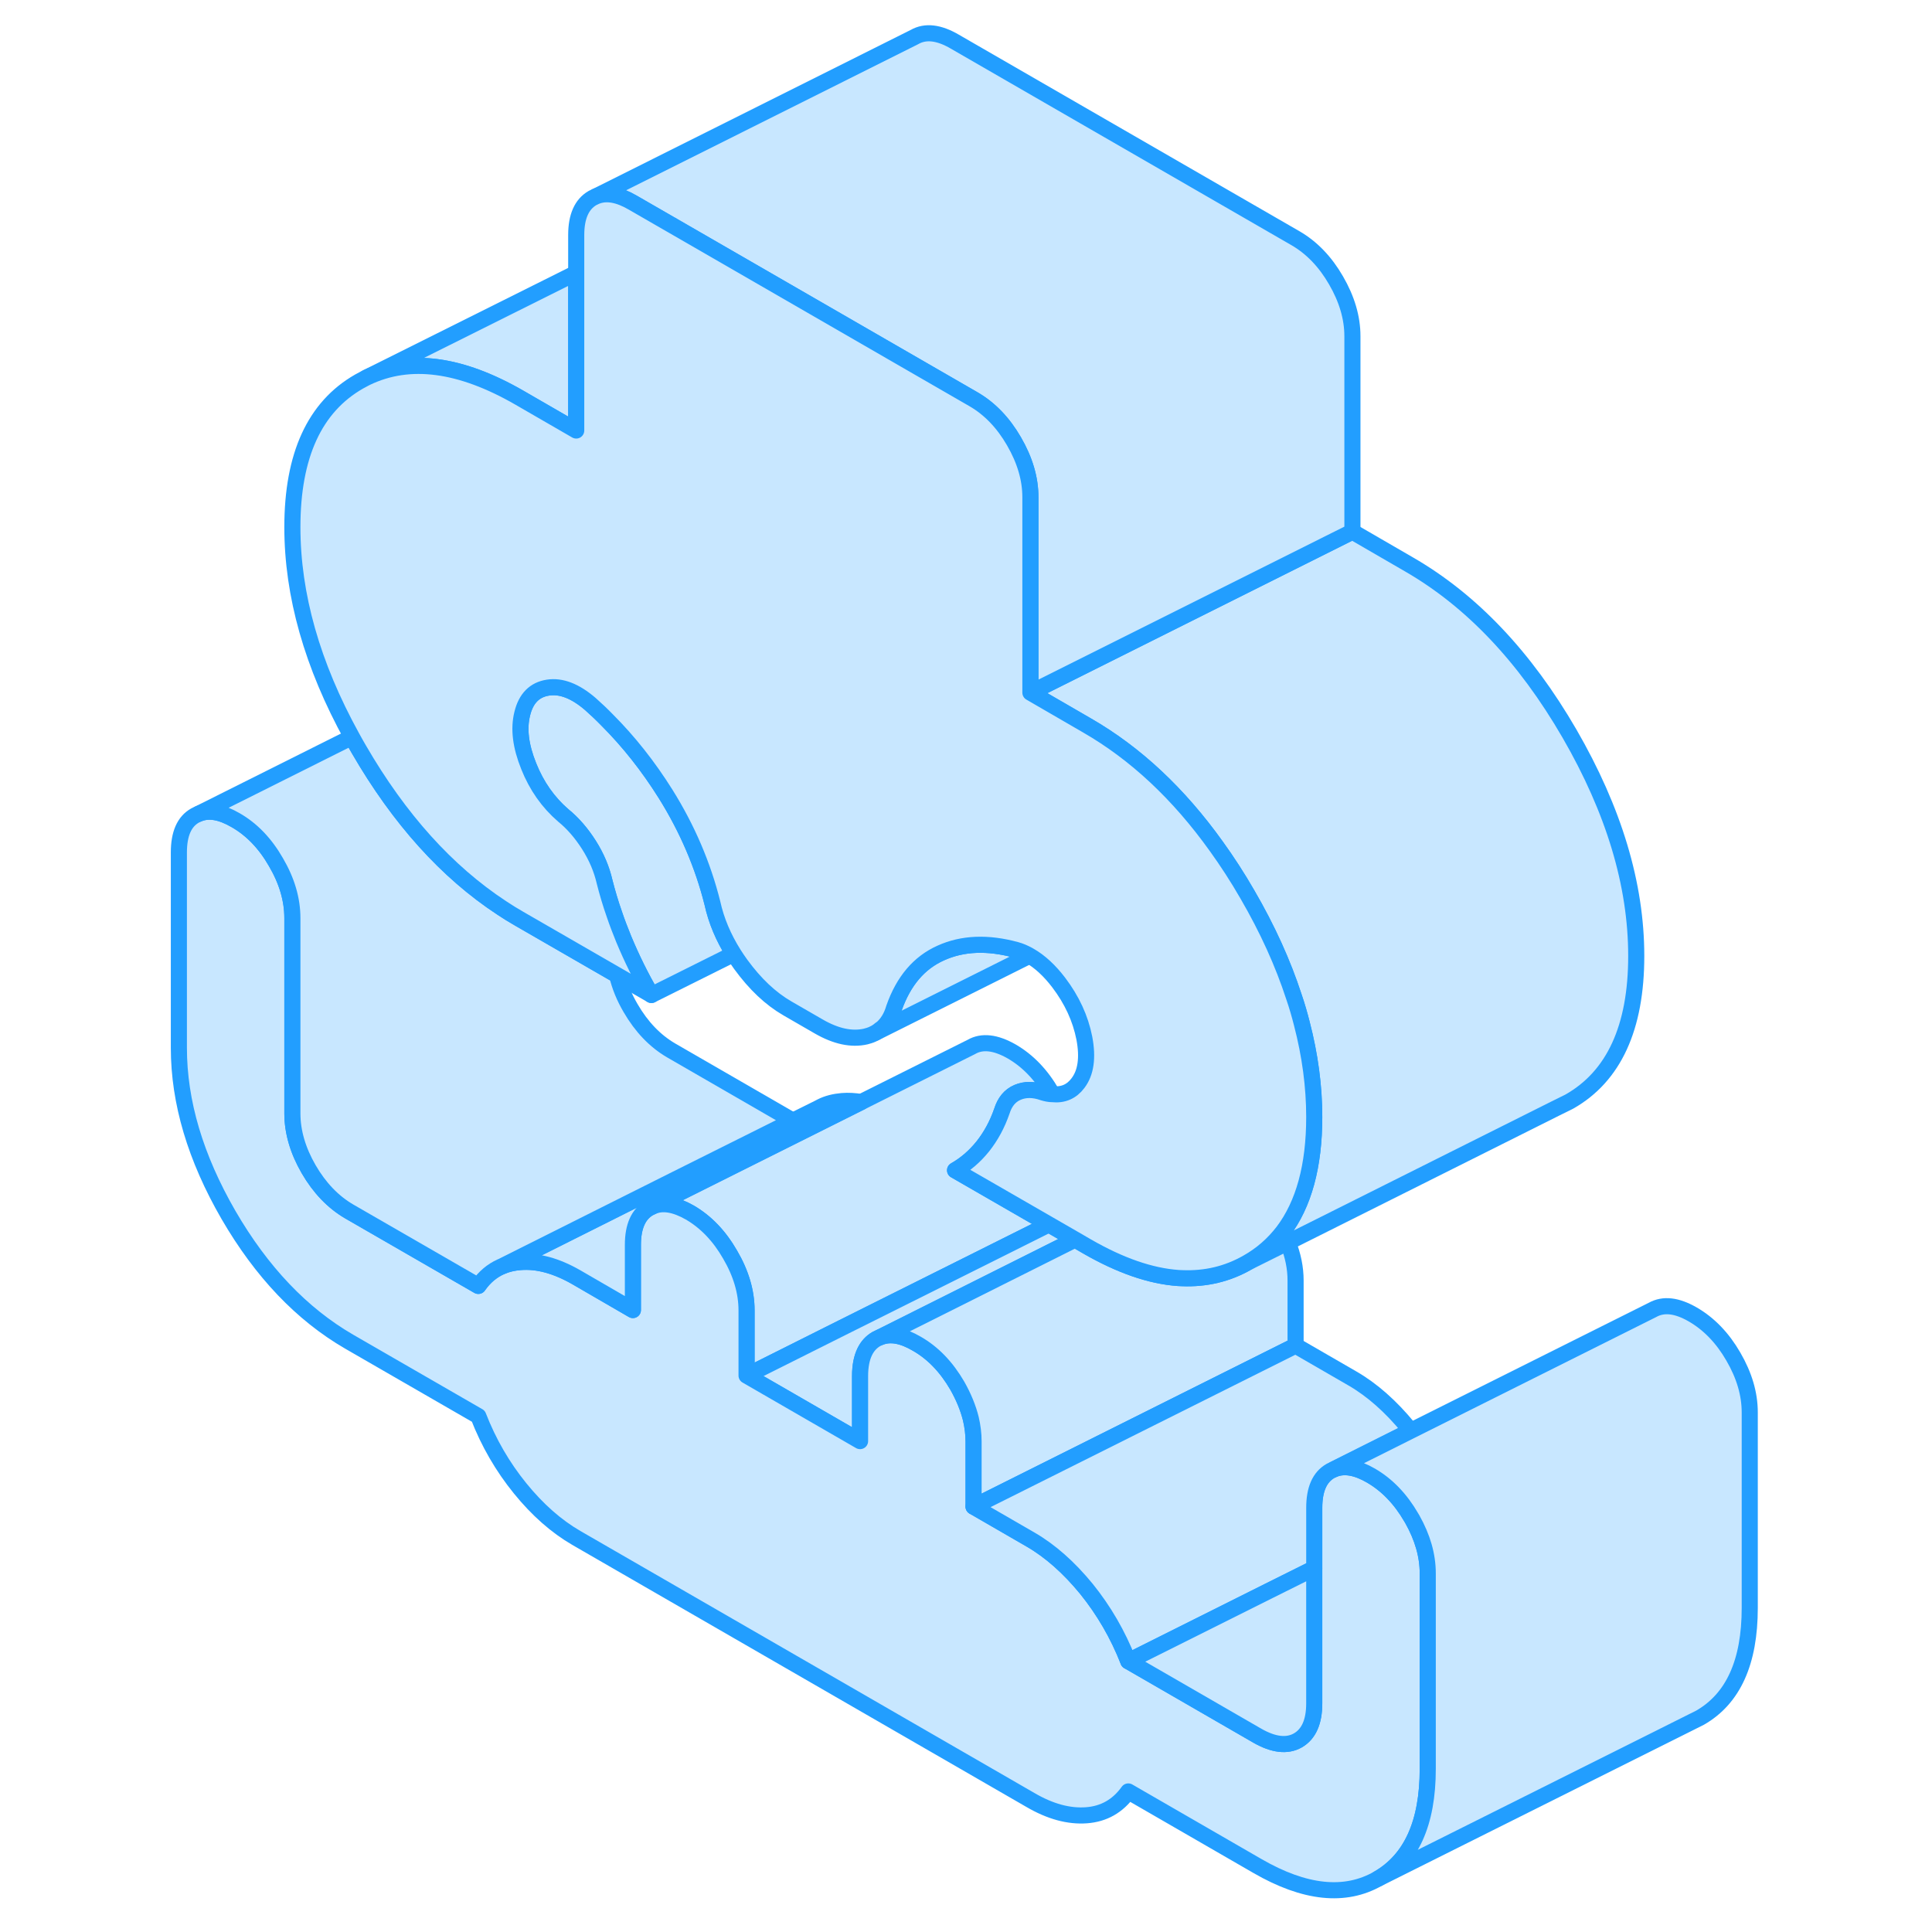 <svg width="48" height="48" viewBox="0 0 102 120" fill="#c8e7ff" xmlns="http://www.w3.org/2000/svg" stroke-width="1px" stroke-linecap="round" stroke-linejoin="round"><path d="M92.63 59.38C92.63 63.83 91.24 66.849 88.48 68.419L87.61 68.85L70.99 77.169L68.48 78.419C69.35 77.929 70.09 77.279 70.69 76.499C71.98 74.799 72.63 72.419 72.63 69.379C72.63 67.48 72.37 65.54 71.86 63.58C71.72 63.029 71.56 62.469 71.37 61.919C70.69 59.829 69.73 57.709 68.48 55.559C67.87 54.499 67.22 53.499 66.55 52.569C64.21 49.3 61.54 46.799 58.52 45.059L55 43.02L75 33.02L78.52 35.059C82.4 37.299 85.72 40.799 88.48 45.559C91.24 50.329 92.63 54.929 92.63 59.38Z" stroke="#229EFF" stroke-linejoin="round"/><path d="M50.32 72.689L56.15 76.049L43.32 82.459L37.37 85.439V81.389C37.37 80.249 37.03 79.089 36.35 77.929C35.68 76.759 34.84 75.889 33.84 75.309C32.94 74.799 32.17 74.659 31.54 74.929L33.63 73.879L44.49 68.449L51.33 65.029C52 64.639 52.84 64.739 53.84 65.309C54.84 65.889 55.68 66.759 56.35 67.929C56.36 67.929 56.36 67.949 56.37 67.959C56.19 67.959 55.99 67.919 55.79 67.859C55.2 67.649 54.67 67.649 54.2 67.849C53.73 68.049 53.41 68.439 53.23 69.009C52.94 69.849 52.54 70.579 52.04 71.209C51.54 71.829 50.97 72.319 50.32 72.689Z" stroke="#229EFF" stroke-linejoin="round"/><path d="M57.78 76.99L45.64 83.07L45.43 83.17C45.12 83.35 44.88 83.61 44.71 83.96C44.52 84.35 44.42 84.86 44.42 85.47V89.51L37.37 85.44L43.32 82.46L56.15 76.05L57.78 76.99Z" stroke="#229EFF" stroke-linejoin="round"/><path d="M79.68 97.73V109.87C79.68 113.24 78.65 115.509 76.59 116.689C74.54 117.859 72.04 117.6 69.1 115.9L61.08 111.27C60.43 112.18 59.56 112.67 58.48 112.75C57.39 112.83 56.23 112.519 55 111.799L26.79 95.52C25.55 94.8 24.39 93.779 23.31 92.45C22.22 91.109 21.35 89.609 20.71 87.96L12.68 83.329C9.75 81.629 7.25 79.01 5.19 75.46C3.14 71.909 2.11 68.46 2.11 65.079V52.95C2.11 51.8 2.44 51.03 3.12 50.65L3.33 50.55C3.97 50.279 4.73 50.419 5.63 50.94C6.63 51.51 7.47 52.38 8.14 53.55C8.82 54.709 9.16 55.87 9.16 57.02V69.15C9.16 70.3 9.5 71.46 10.17 72.62C10.85 73.79 11.69 74.659 12.68 75.24L20.71 79.87C21.09 79.32 21.56 78.93 22.11 78.68L22.18 78.65C22.52 78.51 22.9 78.42 23.31 78.39C24.39 78.3 25.55 78.62 26.79 79.329L30.31 81.37V77.32C30.31 76.18 30.65 75.41 31.33 75.03L31.54 74.93C32.17 74.659 32.94 74.799 33.84 75.309C34.84 75.889 35.68 76.76 36.35 77.93C37.03 79.09 37.37 80.25 37.37 81.39V85.439L44.42 89.51V85.469C44.42 84.859 44.52 84.35 44.71 83.96C44.88 83.609 45.12 83.35 45.43 83.169L45.64 83.07C46.28 82.799 47.05 82.939 47.94 83.46C48.94 84.029 49.78 84.9 50.46 86.07C50.85 86.76 51.13 87.439 51.3 88.12C51.41 88.59 51.47 89.07 51.47 89.54V93.579L55 95.62C56.23 96.329 57.39 97.359 58.48 98.689C59.56 100.029 60.43 101.519 61.08 103.179L69.1 107.809C70.1 108.379 70.94 108.48 71.61 108.1C72.29 107.71 72.63 106.939 72.63 105.799V93.66C72.63 92.51 72.96 91.749 73.64 91.359L73.85 91.26C74.49 91 75.25 91.13 76.15 91.65C77.15 92.23 77.99 93.1 78.66 94.26C78.68 94.29 78.7 94.329 78.72 94.359C79.36 95.499 79.68 96.609 79.68 97.73Z" stroke="#229EFF" stroke-linejoin="round"/><path d="M71.471 79.539V83.579L51.471 93.579V89.539C51.471 89.069 51.411 88.589 51.301 88.119C51.131 87.439 50.851 86.759 50.461 86.069C49.781 84.899 48.941 84.029 47.941 83.459C47.051 82.939 46.281 82.799 45.641 83.069L57.781 76.989L58.521 77.419C60.571 78.599 62.461 79.259 64.191 79.379C64.271 79.379 64.351 79.389 64.421 79.389C65.891 79.449 67.241 79.129 68.481 78.419L70.991 77.169C71.311 77.969 71.471 78.749 71.471 79.539Z" stroke="#229EFF" stroke-linejoin="round"/><path d="M78.621 88.869L73.851 91.259L73.641 91.359C72.961 91.749 72.631 92.509 72.631 93.659V97.409L69.821 98.809L61.081 103.179C60.431 101.519 59.561 100.029 58.481 98.689C57.391 97.359 56.231 96.329 55.001 95.619L51.471 93.579L71.471 83.579L75.001 85.619C76.231 86.329 77.391 87.359 78.481 88.689C78.531 88.749 78.571 88.809 78.621 88.869Z" stroke="#229EFF" stroke-linejoin="round"/><path d="M99.68 87.73V99.87C99.68 103.24 98.651 105.51 96.591 106.69L96.111 106.93L76.591 116.69C78.651 115.51 79.68 113.24 79.68 109.87V97.73C79.68 96.61 79.361 95.5 78.721 94.36C78.701 94.33 78.681 94.29 78.661 94.26C77.991 93.1 77.151 92.23 76.151 91.65C75.251 91.13 74.491 91 73.851 91.26L78.621 88.87L93.641 81.36C94.321 80.98 95.151 81.07 96.151 81.65C97.151 82.23 97.991 83.1 98.661 84.26C99.341 85.43 99.68 86.58 99.68 87.73Z" stroke="#229EFF" stroke-linejoin="round"/><path d="M72.63 97.41V105.8C72.63 106.94 72.29 107.71 71.61 108.1C70.94 108.48 70.1 108.38 69.1 107.81L61.08 103.18L69.82 98.81L72.63 97.41Z" stroke="#229EFF" stroke-linejoin="round"/><path d="M44.491 68.449L33.631 73.879L31.541 74.929L31.331 75.029C30.651 75.409 30.311 76.179 30.311 77.319V81.37L26.791 79.329C25.551 78.619 24.391 78.299 23.311 78.389C22.901 78.419 22.521 78.51 22.181 78.65L32.741 73.359L40.251 69.609L41.841 68.819L41.991 68.74C42.381 68.54 42.831 68.43 43.311 68.389C43.691 68.359 44.081 68.379 44.491 68.449Z" stroke="#229EFF" stroke-linejoin="round"/><path d="M40.25 69.61L32.74 73.36L22.18 78.65L22.11 78.68C21.56 78.93 21.09 79.32 20.71 79.87L12.68 75.24C11.69 74.66 10.85 73.79 10.17 72.62C9.5 71.46 9.16 70.3 9.16 69.15V57.02C9.16 55.87 8.82 54.71 8.14 53.55C7.47 52.38 6.63 51.51 5.63 50.94C4.73 50.42 3.97 50.28 3.33 50.55L12.86 45.78C13 46.04 13.15 46.3 13.3 46.56C15.8 50.87 18.75 54.15 22.16 56.39C22.52 56.63 22.89 56.86 23.26 57.07L29.33 60.57C29.49 61.25 29.77 61.94 30.17 62.62C30.85 63.79 31.69 64.66 32.68 65.24L40.25 69.61Z" stroke="#229EFF" stroke-linejoin="round"/><path d="M75.001 20.88V33.02L55.001 43.02V30.88C55.001 29.74 54.661 28.58 53.981 27.41C53.311 26.25 52.471 25.38 51.471 24.8L32.791 14.02L32.731 13.98H32.721L30.311 12.59C29.421 12.07 28.651 11.93 28.011 12.2L47.801 2.3C48.481 1.91 49.321 2.01 50.311 2.59L71.471 14.8C72.471 15.38 73.311 16.25 73.981 17.41C74.661 18.58 75.001 19.74 75.001 20.88Z" stroke="#229EFF" stroke-linejoin="round"/><path d="M36.571 59.25L31.46 61.8C30.811 60.69 30.241 59.53 29.741 58.33C29.53 57.81 29.331 57.3 29.16 56.789C28.921 56.109 28.721 55.43 28.55 54.76C28.37 53.98 28.05 53.22 27.581 52.48C27.11 51.74 26.581 51.13 25.991 50.65C25.05 49.84 24.331 48.82 23.84 47.59C23.34 46.35 23.201 45.27 23.441 44.32C23.671 43.38 24.201 42.84 25.03 42.71C25.851 42.58 26.73 42.92 27.671 43.73C28.03 44.05 28.37 44.37 28.71 44.72C30.05 46.06 31.261 47.59 32.34 49.31C33.691 51.47 34.66 53.74 35.251 56.1C35.49 57.19 35.931 58.23 36.571 59.25Z" stroke="#229EFF" stroke-linejoin="round"/><path d="M54.95 59.36L45.37 64.15C45.48 64.09 45.59 64.01 45.69 63.92L45.76 63.88C46.11 63.58 46.37 63.16 46.53 62.61C47.12 60.93 48.09 59.79 49.44 59.19C50.79 58.58 52.35 58.52 54.11 59C54.37 59.07 54.62 59.18 54.88 59.32C54.9 59.33 54.93 59.35 54.95 59.36Z" stroke="#229EFF" stroke-linejoin="round"/><path d="M26.791 16.95V26.74L23.261 24.7C19.601 22.59 16.441 22.17 13.771 23.45L26.791 16.95Z" stroke="#229EFF" stroke-linejoin="round"/><path d="M72.63 69.38C72.63 72.42 71.98 74.8 70.69 76.5C70.09 77.28 69.35 77.93 68.48 78.42C67.24 79.13 65.89 79.45 64.42 79.39C64.35 79.39 64.27 79.38 64.19 79.38C62.46 79.26 60.57 78.6 58.52 77.42L57.78 76.99L56.15 76.05L50.32 72.69C50.97 72.32 51.54 71.83 52.04 71.21C52.54 70.58 52.94 69.85 53.23 69.01C53.41 68.44 53.73 68.05 54.2 67.85C54.67 67.65 55.2 67.65 55.79 67.86C55.99 67.92 56.19 67.96 56.37 67.96C57.03 68.03 57.56 67.8 57.95 67.28C58.45 66.63 58.58 65.69 58.35 64.48C58.11 63.26 57.58 62.11 56.76 61.03C56.19 60.28 55.58 59.72 54.95 59.36C54.93 59.35 54.9 59.33 54.88 59.32C54.62 59.18 54.37 59.07 54.11 59C52.35 58.52 50.79 58.58 49.44 59.19C48.09 59.79 47.12 60.93 46.53 62.61C46.37 63.16 46.11 63.58 45.76 63.88L45.69 63.92C45.59 64.01 45.48 64.09 45.37 64.15L45.19 64.24C45.06 64.3 44.92 64.34 44.77 64.38C43.89 64.58 42.92 64.37 41.86 63.76L39.92 62.64C38.86 62.03 37.9 61.12 37.01 59.9C36.85 59.68 36.71 59.47 36.57 59.25C35.93 58.23 35.49 57.19 35.25 56.1C34.66 53.74 33.69 51.47 32.34 49.31C31.26 47.59 30.05 46.06 28.71 44.72C28.37 44.37 28.03 44.05 27.67 43.73C26.73 42.92 25.85 42.58 25.03 42.71C24.2 42.84 23.67 43.38 23.44 44.32C23.2 45.27 23.34 46.35 23.84 47.59C24.33 48.82 25.05 49.84 25.99 50.65C26.58 51.13 27.11 51.74 27.58 52.48C28.05 53.22 28.37 53.98 28.55 54.76C28.72 55.43 28.92 56.11 29.16 56.79C29.33 57.3 29.53 57.81 29.74 58.33C30.24 59.53 30.81 60.69 31.46 61.8L29.33 60.57L23.26 57.07C22.89 56.86 22.52 56.63 22.16 56.39C18.75 54.15 15.8 50.87 13.3 46.56C13.15 46.3 13 46.04 12.86 45.78C10.39 41.3 9.16 36.95 9.16 32.74C9.16 28.29 10.54 25.28 13.3 23.7C13.43 23.63 13.56 23.56 13.69 23.49L13.77 23.45C16.44 22.17 19.6 22.59 23.26 24.7L26.79 26.74V14.6C26.79 13.45 27.13 12.69 27.8 12.3L28.01 12.2C28.65 11.93 29.42 12.07 30.31 12.59L32.72 13.98H32.73L32.79 14.02L51.47 24.8C52.47 25.38 53.31 26.25 53.98 27.41C54.66 28.58 55 29.74 55 30.88V43.02L58.52 45.06C61.54 46.8 64.21 49.3 66.55 52.57C67.22 53.5 67.87 54.5 68.48 55.56C69.73 57.71 70.69 59.83 71.37 61.92C71.56 62.47 71.72 63.03 71.86 63.58C72.37 65.54 72.63 67.48 72.63 69.38Z" stroke="#229EFF" stroke-linejoin="round"/></svg>